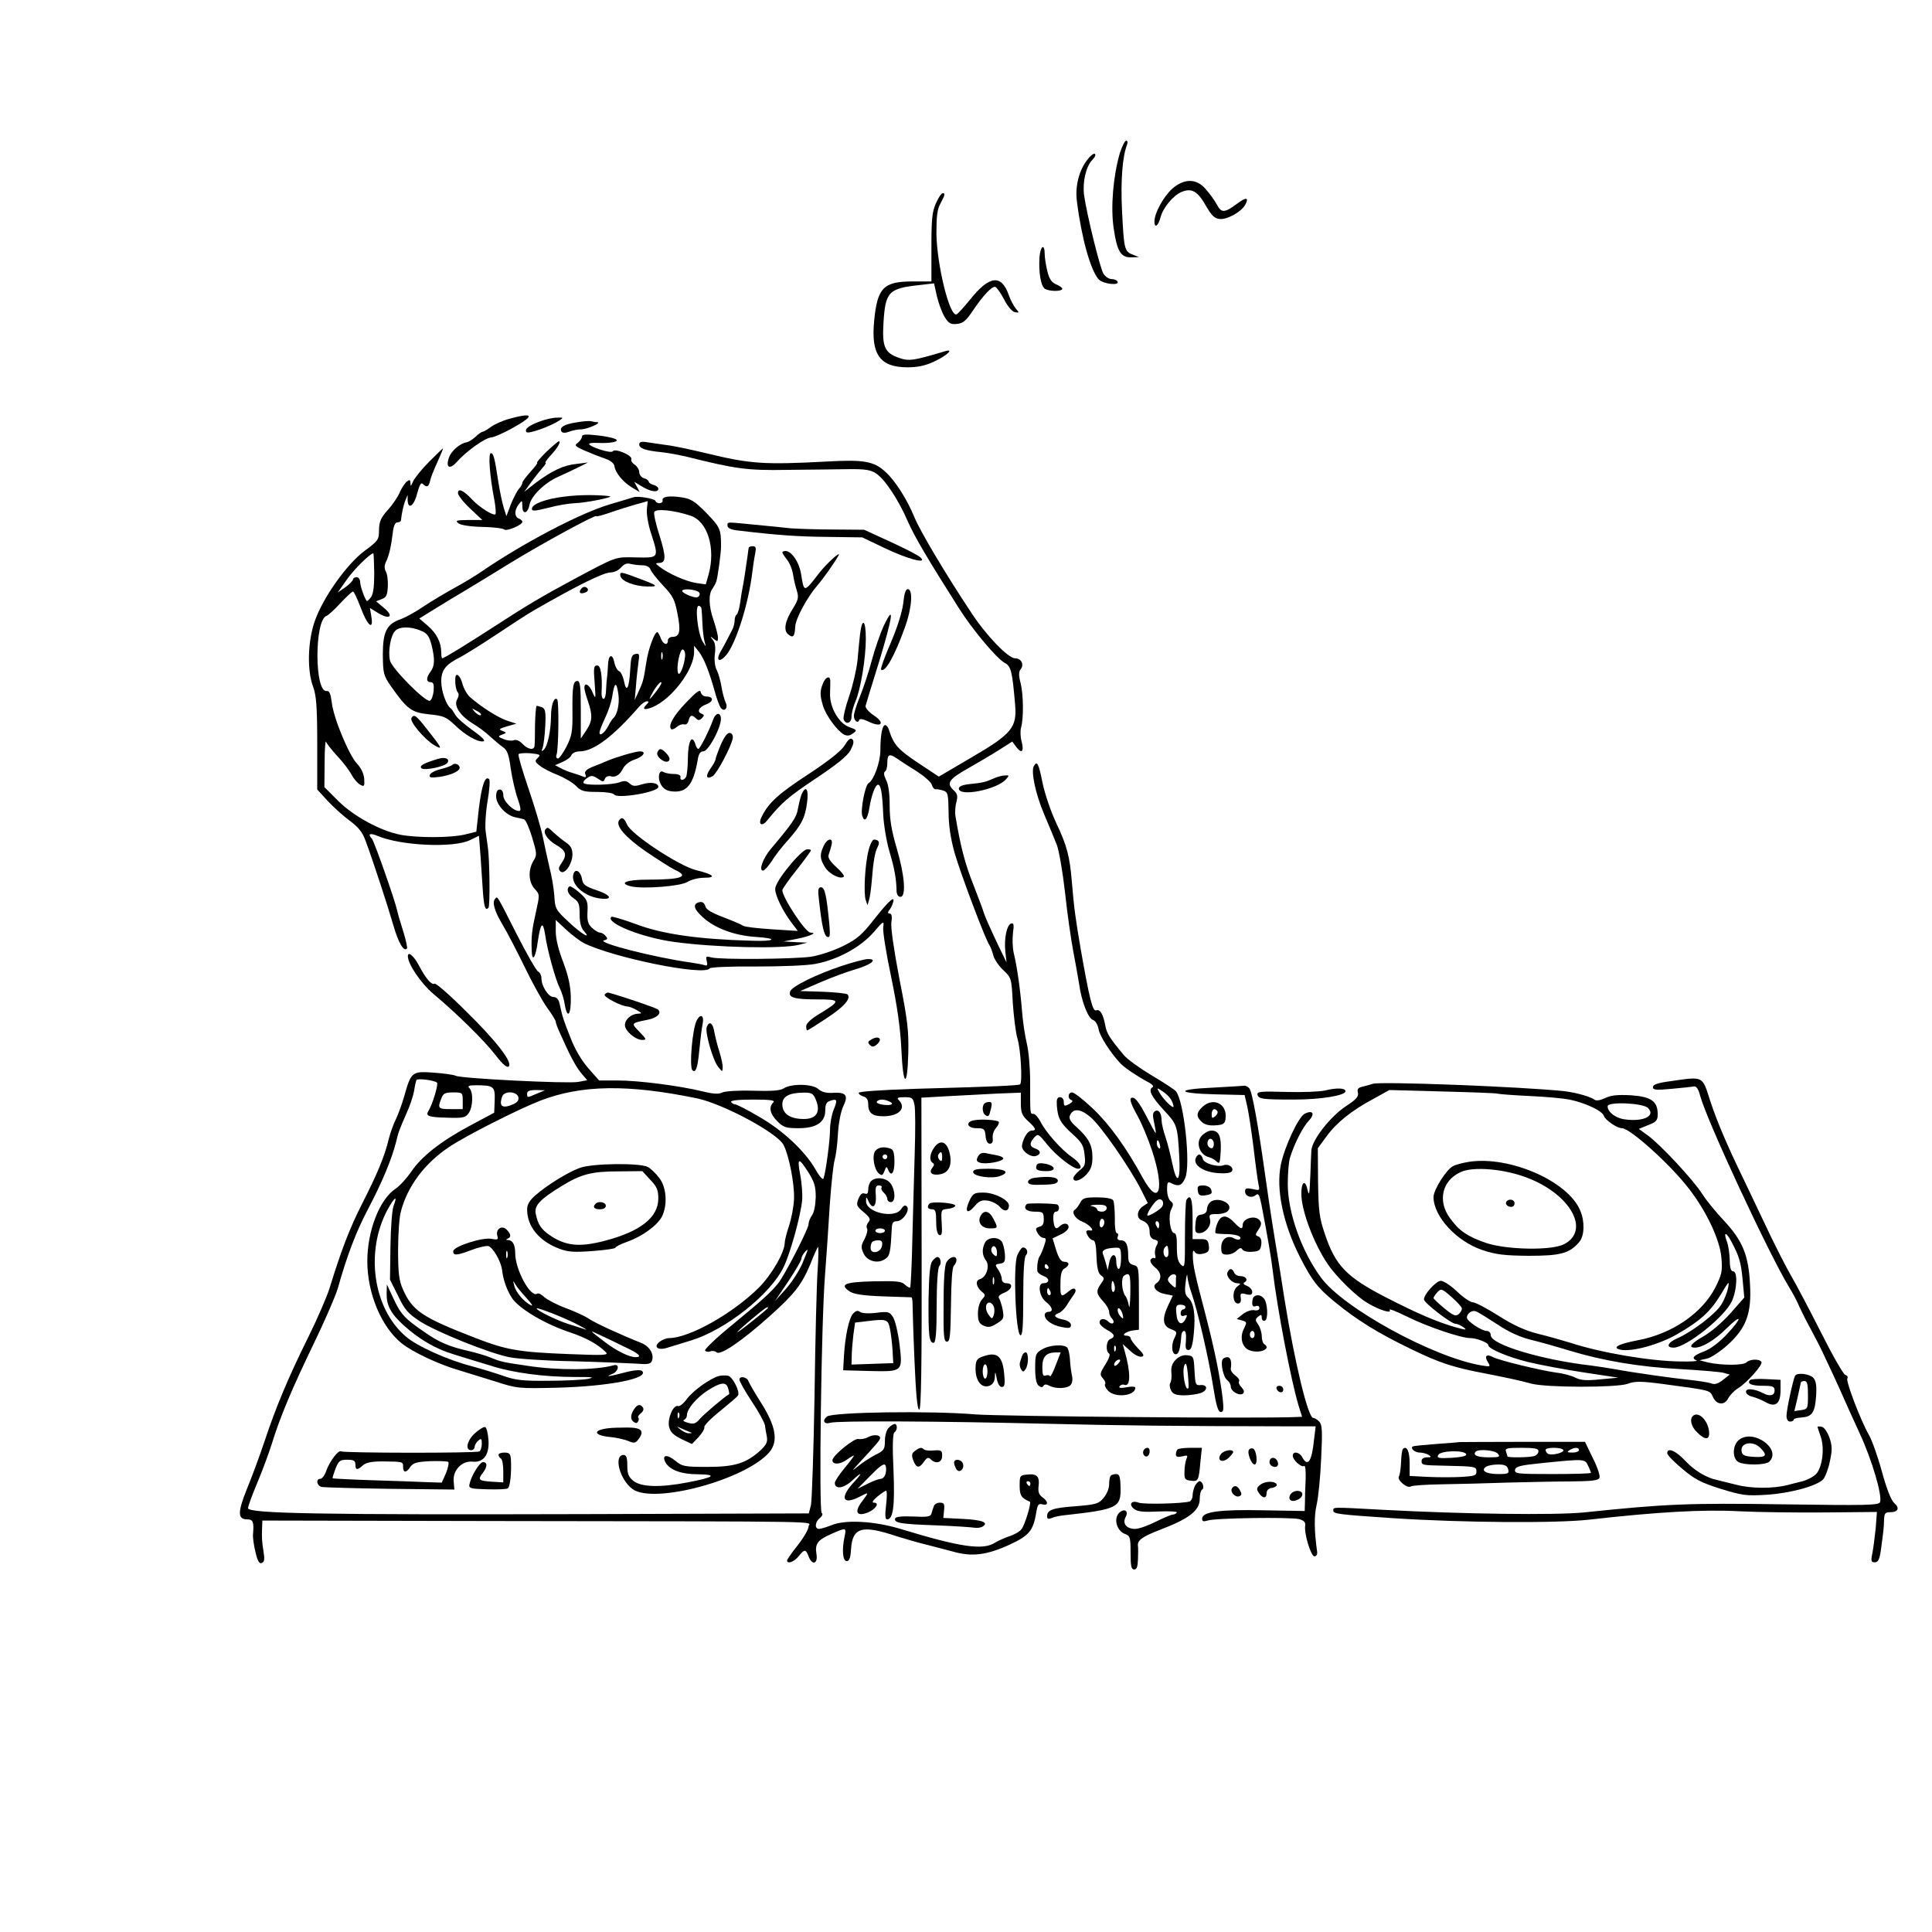 <?xml version="1.0" standalone="no"?>
<!DOCTYPE svg PUBLIC "-//W3C//DTD SVG 20010904//EN"
 "http://www.w3.org/TR/2001/REC-SVG-20010904/DTD/svg10.dtd">
<svg version="1.0" xmlns="http://www.w3.org/2000/svg"
 width="810pt" height="810pt" viewBox="0 0 810 810"
 preserveAspectRatio="xMidYMid meet">

<g transform="translate(0,810) scale(0.1,-0.1)"
fill="#000000" stroke="none">
<path d="M4695 7458 c-28 -96 -39 -227 -26 -314 14 -98 30 -124 74 -123 l32 1
-27 11 c-34 13 -36 24 -44 187 -6 123 2 224 21 273 4 10 3 17 -4 17 -5 0 -17
-24 -26 -52z"/>
<path d="M4557 7428 c-34 -45 -50 -110 -42 -172 19 -152 57 -289 91 -327 18
-20 91 -28 79 -9 -3 6 -15 10 -25 10 -11 0 -26 10 -34 23 -14 23 -69 245 -81
329 -7 55 8 121 35 148 11 11 15 22 10 25 -5 3 -20 -9 -33 -27z"/>
<path d="M4916 7310 c-38 -34 -76 -103 -76 -139 0 -29 16 -19 25 16 10 41 53
93 88 108 43 18 68 4 103 -58 23 -40 36 -53 57 -55 31 -4 92 30 108 60 16 30
4 33 -33 5 -54 -40 -67 -41 -86 -5 -9 17 -30 46 -46 64 -38 46 -90 47 -140 4z"/>
<path d="M3924 7248 c-16 -36 -19 -67 -19 -185 l0 -143 -80 0 c-121 0 -147
-27 -160 -165 -14 -141 24 -195 140 -195 42 0 75 7 111 24 52 24 86 55 48 44
-137 -41 -153 -43 -196 -28 -59 21 -70 46 -64 146 8 131 21 145 152 159 l60 7
12 -54 c7 -29 21 -68 32 -86 17 -28 26 -33 52 -30 25 2 38 13 65 53 45 67 83
107 96 102 6 -2 23 -26 37 -53 15 -29 33 -50 45 -53 19 -3 19 -2 4 15 -9 11
-23 37 -30 58 -31 87 -81 81 -161 -19 -27 -33 -53 -62 -58 -63 -29 -10 -82
207 -84 338 0 73 3 102 17 127 19 36 21 43 9 43 -5 0 -18 -19 -28 -42z"/>
<path d="M4358 7021 c-4 -64 6 -121 23 -132 17 -10 63 -12 72 -2 4 4 -6 12
-21 19 -23 9 -32 22 -41 57 -6 25 -11 57 -11 71 0 47 -18 36 -22 -13z"/>
<path d="M2135 6344 c-27 -7 -62 -23 -77 -34 -15 -11 -30 -20 -34 -20 -4 0
-18 -9 -30 -21 -12 -11 -28 -21 -36 -23 -29 -4 -66 -36 -76 -65 -14 -41 3 -51
32 -19 39 45 119 102 145 104 26 2 145 66 156 84 8 13 -18 11 -80 -6z"/>
<path d="M2266 6334 c-48 -17 -70 -34 -58 -46 8 -8 99 24 137 49 18 12 18 13
-10 12 -17 0 -48 -7 -69 -15z"/>
<path d="M2416 6329 c-52 -8 -72 -21 -62 -38 5 -7 15 -7 32 -1 14 6 37 10 52
10 26 1 89 29 65 30 -6 0 -17 2 -25 4 -7 2 -35 0 -62 -5z"/>
<path d="M2440 6270 c0 -7 -8 -19 -17 -26 -16 -11 -13 -15 28 -33 25 -11 63
-26 84 -33 24 -8 39 -20 41 -32 4 -29 37 -68 74 -90 l32 -19 -11 21 -12 22 33
-20 c36 -22 68 -26 68 -9 0 6 -9 13 -20 16 -11 3 -20 9 -20 13 0 5 -9 12 -20
15 -11 3 -20 15 -20 26 0 10 -9 24 -19 31 -10 6 -17 17 -14 23 5 16 -69 47
-78 33 -7 -11 -99 19 -99 31 0 4 17 5 38 4 20 -1 48 0 62 3 37 8 8 20 -67 29
-47 5 -63 4 -63 -5z"/>
<path d="M2290 6205 c-25 -25 -42 -45 -38 -45 4 0 -9 -17 -27 -37 -19 -21 -35
-42 -35 -47 0 -5 -6 -17 -14 -25 -8 -9 -23 -38 -34 -65 l-19 -50 -11 35 c-6
19 -16 66 -22 104 -16 106 -21 125 -32 125 -12 0 -5 -95 14 -193 6 -32 8 -60
5 -63 -8 -8 -67 29 -97 61 -36 39 -60 50 -60 28 0 -9 23 -39 51 -65 l51 -48
-58 0 c-51 -1 -57 -2 -42 -14 11 -8 50 -14 100 -15 46 -1 87 -6 92 -11 9 -9
76 19 76 32 0 5 -7 11 -15 14 -19 8 -19 35 0 60 14 18 14 18 15 -9 0 -36 23
-31 30 7 7 37 65 93 120 117 25 11 63 29 85 40 l40 20 -48 -6 c-54 -5 -104
-29 -172 -80 l-47 -37 28 39 c15 21 37 48 48 61 11 12 17 22 13 22 -3 0 5 12
19 28 30 31 48 62 37 62 -4 -1 -28 -21 -53 -45z"/>
<path d="M2680 6237 c0 -17 25 -26 95 -33 28 -3 75 -12 105 -19 204 -51 252
-58 420 -55 91 1 206 2 255 3 72 1 96 -3 118 -18 37 -24 95 -112 134 -203 29
-65 82 -155 212 -360 57 -91 160 -213 193 -231 27 -14 32 -35 44 -176 8 -95
-14 -122 -182 -220 l-138 -81 -89 59 c-84 56 -101 76 -121 140 -3 9 -10 17
-15 17 -12 0 -20 -41 -20 -108 -1 -49 -27 -122 -50 -136 -14 -9 -34 -112 -26
-136 9 -30 22 -16 30 33 8 52 25 97 36 97 12 0 18 -33 22 -125 2 -44 14 -114
26 -155 21 -70 29 -114 30 -167 1 -14 7 -23 16 -23 25 0 18 90 -15 202 -22 75
-30 121 -30 180 0 51 -5 89 -15 108 -9 18 -11 31 -5 35 6 3 10 19 10 34 0 38
8 43 39 22 14 -10 52 -35 85 -55 32 -21 61 -46 63 -57 3 -11 10 -19 17 -18 6
1 20 -2 32 -6 18 -6 20 -15 21 -88 0 -56 8 -110 25 -172 26 -90 131 -368 147
-389 4 -6 11 -24 15 -40 4 -17 23 -45 42 -63 34 -32 35 -34 40 -135 4 -57 12
-126 20 -153 14 -48 21 -181 11 -191 -5 -5 -112 -10 -444 -19 -142 -5 -233
-11 -233 -17 0 -5 9 -12 20 -15 14 -4 20 -14 20 -32 0 -37 17 -51 63 -51 66 0
99 34 65 68 -9 9 -4 12 24 12 32 0 36 -3 42 -32 4 -18 4 -109 1 -203 -3 -93
-7 -257 -10 -364 -2 -106 -7 -196 -9 -199 -3 -2 -12 3 -22 12 -13 14 -35 16
-132 14 -122 -3 -144 -13 -99 -43 18 -11 56 -17 138 -20 63 -2 116 -4 120 -4
3 -1 5 -13 5 -28 0 -16 3 -121 8 -236 6 -142 12 -207 20 -207 8 0 11 175 10
654 l-1 654 106 6 c58 3 152 8 209 11 l102 4 0 -45 c0 -38 5 -51 30 -74 34
-31 37 -40 15 -40 -15 0 -34 -28 -40 -61 -5 -23 37 -54 60 -45 21 8 19 23 -5
31 -24 8 -25 22 -4 46 16 17 18 16 55 -30 36 -45 107 -101 129 -101 22 0 8 26
-26 49 -45 31 -111 106 -132 149 -9 17 -22 32 -29 32 -15 0 -14 -2 -14 135 0
55 -6 127 -14 160 -8 33 -17 94 -20 135 -7 88 -21 189 -35 245 -5 22 -6 60 -3
84 5 34 3 43 -8 39 -18 -6 -30 -63 -24 -118 l5 -45 -34 70 c-38 80 -58 126
-62 140 -1 6 -20 56 -42 113 -36 90 -54 159 -76 289 -3 17 -1 45 4 61 6 25 4
34 -11 48 -33 30 -22 47 62 94 44 25 103 60 131 78 l52 33 17 -23 c23 -30 33
-19 22 24 -5 18 -6 44 -2 58 11 39 10 137 -2 186 -9 33 -8 48 0 58 16 19 3 46
-23 46 -29 0 -120 94 -183 190 -109 164 -216 344 -240 403 -29 71 -79 151
-120 188 -48 45 -90 53 -247 44 -264 -14 -321 -10 -506 35 -63 15 -137 31
-165 34 -27 4 -65 9 -82 12 -24 4 -33 1 -33 -9z m1044 -2753 c28 -11 17 -20
-19 -16 -19 2 -32 8 -29 13 6 10 26 12 48 3z"/>
<path d="M1798 6163 c-32 -32 -61 -69 -67 -83 -8 -19 -10 -21 -10 -6 -1 16 -3
16 -17 6 -8 -8 -21 -28 -29 -46 -7 -17 -29 -50 -49 -72 -29 -32 -36 -48 -37
-83 0 -42 -3 -46 -61 -89 -75 -56 -175 -197 -209 -296 -29 -85 -32 -205 -6
-274 13 -36 17 -82 17 -238 l0 -192 43 -47 c23 -25 65 -63 92 -83 38 -28 55
-49 68 -86 30 -80 93 -273 117 -356 21 -72 43 -109 56 -95 3 3 -4 36 -16 74
-12 37 -23 76 -25 86 -8 39 -97 293 -106 301 -19 20 -8 25 25 11 98 -41 319
-51 387 -17 l37 18 7 -90 c3 -50 8 -118 10 -150 5 -61 10 -75 23 -62 7 8 5
206 -3 256 -2 14 -6 43 -9 65 -3 22 0 78 8 125 8 47 11 89 7 93 -17 17 -31
-24 -43 -120 l-11 -100 -49 -12 c-61 -14 -198 -14 -268 -1 -84 16 -198 78
-262 142 l-58 58 1 102 c0 57 3 96 6 88 3 -8 25 -36 48 -61 24 -25 50 -60 59
-77 9 -17 25 -36 36 -42 17 -9 19 -7 17 25 -2 22 -13 45 -30 63 -34 36 -99
192 -106 257 -5 38 -10 49 -21 48 -52 -9 -52 298 -1 315 7 2 33 26 58 53 25
27 49 49 53 49 4 0 18 -30 32 -67 28 -76 55 -99 45 -39 l-6 37 34 -21 c49 -30
68 -14 25 21 l-33 28 23 9 c20 7 24 17 26 53 1 24 -2 52 -8 62 -7 13 -7 26 0
41 13 25 22 66 29 124 3 27 10 42 19 42 8 0 14 3 15 8 3 30 11 66 19 85 l9 22
0 -22 c2 -42 27 -24 40 28 10 36 16 48 24 40 16 -16 24 -13 30 12 2 12 16 48
31 80 14 31 25 57 23 57 -1 0 -28 -26 -59 -57z m-229 -465 c0 -59 -4 -89 -14
-102 -8 -11 -16 -18 -18 -15 -10 14 -27 63 -27 79 0 11 -7 20 -15 20 -8 0 -15
-4 -15 -9 0 -5 -14 -20 -32 -33 l-32 -22 38 54 c30 43 98 110 111 110 2 0 3
-37 4 -82z"/>
<path d="M2367 6018 c-78 -9 -137 -31 -137 -51 0 -11 12 -10 68 4 37 10 85 18
107 19 50 1 177 27 150 30 -54 6 -127 6 -188 -2z"/>
<path d="M2655 6015 c-5 -2 -50 -15 -100 -30 -126 -38 -364 -163 -540 -284
-22 -15 -71 -45 -110 -66 -38 -21 -97 -56 -130 -78 -33 -23 -76 -46 -95 -53
-59 -20 -75 -53 -75 -149 1 -79 3 -87 34 -132 69 -98 86 -110 161 -118 60 -6
71 -11 106 -44 44 -43 98 -74 121 -69 10 2 -7 19 -45 46 -34 24 -67 53 -73 65
-7 12 -15 24 -19 27 -19 13 -40 73 -40 113 0 48 18 71 80 102 19 10 87 52 150
94 63 42 135 89 160 103 179 103 290 158 320 158 14 0 34 9 44 21 12 14 24 19
39 15 12 -3 35 -6 50 -6 17 0 30 -7 34 -17 3 -10 27 -40 53 -68 41 -43 49 -59
60 -116 15 -75 10 -99 -20 -99 -11 0 -20 -7 -20 -15 0 -24 -20 -17 -30 10 -5
14 -12 25 -14 25 -12 0 -38 -71 -46 -125 -12 -78 -14 -84 -33 -125 l-16 -35 5
55 c2 30 7 75 10 98 6 39 5 44 -12 40 -16 -3 -19 -14 -22 -68 -4 -75 -16 -98
-26 -45 -4 20 -13 38 -20 41 -8 3 -16 18 -20 35 -8 42 -26 36 -27 -11 -1 -22
-3 -44 -4 -50 -1 -5 -3 -28 -4 -50 0 -22 -5 -40 -10 -40 -6 0 -9 10 -9 23 4
74 -3 117 -18 117 -15 0 -16 -10 -11 -72 5 -70 5 -72 -9 -40 -14 33 -34 43
-34 18 0 -7 7 -33 15 -56 20 -58 19 -83 -7 -122 l-23 -34 0 121 c0 96 -3 120
-14 120 -18 0 -22 -21 -21 -132 1 -80 -3 -99 -25 -143 -14 -27 -30 -50 -36
-50 -6 0 -9 7 -6 15 9 21 11 225 3 233 -13 12 -26 -23 -26 -73 -1 -61 -14
-124 -31 -139 -9 -8 -10 -6 -4 9 4 11 9 52 11 92 3 60 0 72 -14 78 -9 3 -19 6
-22 6 -3 -1 -6 -36 -7 -79 0 -42 -1 -83 -2 -89 -2 -20 -28 -15 -50 8 -12 13
-26 19 -36 16 -8 -4 -28 -2 -43 4 -25 10 -26 12 -7 19 20 8 20 8 1 16 -17 6
-13 9 20 19 l39 11 -40 13 c-37 13 -105 55 -154 98 -12 10 -26 35 -32 55 -9
36 -28 52 -30 26 -2 -25 3 -53 11 -62 5 -5 3 -17 -3 -27 -16 -26 9 -67 63
-101 25 -15 59 -40 75 -56 17 -15 40 -35 53 -44 19 -13 25 -30 33 -89 6 -41
19 -98 29 -126 14 -41 15 -53 6 -53 -25 0 -66 41 -66 66 0 15 -6 24 -15 24
-10 0 -15 -10 -15 -29 0 -34 41 -79 79 -87 14 -3 31 -7 38 -9 7 -2 22 -36 34
-76 20 -67 21 -73 5 -99 -23 -39 -20 -89 6 -117 21 -23 21 -24 5 -96 -17 -77
-20 -100 -18 -162 2 -53 17 -29 26 40 11 75 21 86 30 29 9 -66 44 -192 62
-227 8 -16 18 -47 21 -70 11 -63 27 -41 25 35 -1 46 -11 89 -32 145 -19 49
-31 96 -31 127 l0 49 44 -41 c24 -22 57 -47 72 -55 123 -62 508 -140 529 -107
3 5 83 9 193 8 110 0 214 4 251 11 94 18 189 70 243 132 42 49 45 50 41 23 -3
-16 12 -110 33 -209 26 -125 39 -218 43 -305 7 -157 25 -166 29 -15 2 95 -3
138 -37 310 -23 120 -37 215 -34 238 4 25 1 37 -7 37 -8 0 -9 4 -3 13 6 6 13
20 16 30 13 37 -14 14 -75 -63 -54 -69 -73 -86 -133 -116 -41 -20 -98 -39
-135 -45 -73 -10 -377 -13 -417 -3 -23 6 -25 5 -20 -15 4 -16 2 -21 -7 -18 -8
3 -35 8 -62 12 -150 21 -398 84 -361 93 14 3 16 7 6 18 -6 8 -17 14 -23 14 -7
0 -22 9 -34 20 -17 16 -21 30 -19 68 2 43 -1 51 -33 79 -19 17 -38 29 -42 27
-16 -10 -7 -34 17 -50 21 -14 25 -24 25 -67 0 -33 6 -57 17 -69 36 -40 -8 -15
-62 36 -55 51 -58 56 -61 110 -2 30 -11 84 -20 118 -8 35 -21 92 -28 128 -7
36 -34 127 -60 203 -26 76 -45 141 -42 145 2 4 25 6 50 4 40 -4 44 -6 31 -19
-14 -13 -13 -17 8 -33 13 -11 47 -28 75 -39 27 -11 62 -31 76 -45 22 -23 34
-26 90 -26 36 0 68 -5 71 -11 13 -19 185 10 185 32 0 17 -31 22 -68 11 -29 -9
-39 -9 -53 4 -12 11 -22 12 -43 4 -30 -11 -139 -14 -149 -3 -4 3 2 13 13 20
18 13 24 13 46 -1 22 -15 25 -15 30 -1 4 9 13 13 23 11 21 -7 40 5 54 34 7 13
27 29 46 35 39 13 53 35 24 35 -19 0 -100 -24 -138 -40 -11 -5 -37 -16 -59
-24 -28 -12 -37 -20 -32 -32 5 -12 2 -15 -11 -9 -10 4 -30 11 -44 15 -14 4
-37 13 -49 20 l-23 12 32 14 c17 7 34 20 37 29 4 8 18 15 34 15 58 0 140 61
250 188 11 12 25 22 32 22 9 0 9 -3 0 -12 -22 -22 -12 -27 25 -12 80 34 173
157 173 231 l0 26 20 -25 c21 -27 43 -82 67 -168 8 -30 20 -61 25 -68 16 -19
32 1 20 24 -5 11 -13 39 -17 64 -4 25 -13 57 -20 71 -8 15 -11 42 -8 67 4 28
1 48 -8 59 -13 16 -12 17 4 4 15 -12 17 -11 17 6 0 11 -9 45 -19 75 -20 57
-21 108 -4 130 5 7 13 21 16 30 6 17 20 120 20 148 0 72 -4 80 -61 139 -49 50
-65 60 -104 66 -54 8 -84 3 -80 -13 2 -14 -25 -16 -30 -2 -3 10 -76 22 -93 15z
m57 -49 c-2 -19 5 -64 17 -100 34 -106 35 -105 -61 -103 -91 2 -79 6 -263 -92
-132 -71 -198 -110 -330 -196 -116 -75 -213 -135 -221 -135 -2 0 -4 11 -4 24
0 42 -19 80 -56 112 l-36 31 68 42 c38 24 94 57 124 75 30 18 116 70 190 116
132 81 360 205 360 196 0 -3 26 4 58 15 31 11 80 26 107 34 28 7 50 14 50 14
1 1 -1 -15 -3 -33z m183 -28 c72 -24 106 -136 76 -246 l-12 -42 -42 6 c-42 7
-115 39 -152 68 -18 14 -18 15 -2 16 30 0 30 26 2 115 -15 46 -25 91 -22 98 6
16 83 8 152 -15z m27 -316 c11 -4 14 -12 10 -19 -6 -10 -15 -10 -40 -1 -18 7
-32 16 -32 20 0 10 38 9 62 0z m19 -74 c1 -7 3 -35 4 -63 1 -27 5 -61 9 -75 7
-24 6 -24 -9 2 -20 35 -32 148 -16 148 6 0 12 -6 12 -12z m-1177 -92 c27 -11
35 -22 45 -59 15 -61 14 -89 -4 -113 -19 -25 -19 -44 1 -44 11 0 14 -9 12 -37
-2 -20 -9 -38 -16 -41 -19 -6 -160 136 -167 169 -9 39 3 106 22 124 18 19 64
19 107 1z m1108 -110 c-4 -39 -23 -84 -29 -68 -9 24 8 103 20 99 7 -2 11 -16
9 -31z m-95 -8 c-3 -7 -5 -2 -5 12 0 14 2 19 5 13 2 -7 2 -19 0 -25z m-23
-133 c-14 -19 -28 -35 -30 -35 -2 0 6 16 17 35 12 19 25 35 30 35 6 0 -2 -16
-17 -35z m-161 -19 c5 -37 -6 -84 -21 -96 -4 -3 -14 -18 -22 -34 -16 -31 -40
-47 -36 -24 1 7 11 33 23 58 12 25 25 63 29 85 10 68 19 71 27 11z m-577 -84
c-4 -3 -14 2 -24 12 -16 18 -16 18 6 6 13 -6 21 -14 18 -18z"/>
<path d="M3050 5896 c0 -10 15 -17 43 -20 158 -19 250 -26 377 -27 l145 -2 92
-44 c98 -47 182 -69 153 -41 -8 9 -65 38 -126 66 l-111 51 -129 1 c-71 0 -151
3 -179 5 -27 3 -94 10 -149 15 -123 12 -116 13 -116 -4z"/>
<path d="M3139 5803 c-1 -5 -3 -17 -4 -28 -9 -64 -18 -123 -22 -140 -2 -11 -7
-39 -10 -63 -3 -23 -10 -45 -14 -48 -5 -3 -9 -14 -9 -25 0 -10 -4 -28 -10 -39
-19 -37 -33 -65 -49 -92 -22 -39 -4 -48 25 -13 41 52 92 213 108 345 3 25 8
60 12 78 5 26 3 32 -10 32 -9 0 -17 -3 -17 -7z"/>
<path d="M3280 5784 c0 -3 9 -17 20 -31 11 -14 22 -41 25 -62 3 -20 10 -50 16
-68 8 -27 6 -38 -16 -73 -34 -54 -41 -92 -21 -109 21 -18 28 -10 30 31 1 34
50 124 94 175 23 26 68 90 87 123 15 26 -50 -33 -81 -73 -63 -82 -63 -82 -75
-6 -8 52 -40 99 -66 99 -7 0 -13 -3 -13 -6z"/>
<path d="M2601 5685 c5 -22 59 -43 113 -44 48 -1 44 4 -25 30 -88 33 -91 34
-88 14z"/>
<path d="M2435 5629 c-10 -14 -1 -21 19 -13 9 3 13 10 10 15 -7 12 -21 11 -29
-2z"/>
<path d="M3787 5572 c-4 -36 -24 -100 -52 -166 -26 -59 -44 -110 -41 -113 16
-16 57 57 100 177 29 79 35 160 12 160 -9 0 -15 -19 -19 -58z"/>
<path d="M3706 5478 c-15 -32 -38 -98 -51 -147 -13 -49 -36 -118 -50 -152 -14
-34 -25 -70 -25 -80 0 -21 17 -34 22 -18 2 7 16 5 41 -7 54 -26 69 -5 20 27
-22 15 -36 32 -34 40 2 8 28 93 58 189 56 186 64 242 19 148z"/>
<path d="M3606 5443 c-3 -27 -8 -77 -11 -113 -4 -36 -19 -103 -35 -149 -16
-46 -26 -90 -23 -97 9 -24 33 -16 33 11 0 14 7 42 16 63 22 50 44 181 44 265
0 77 -15 90 -24 20z"/>
<path d="M3450 5234 c-13 -33 -13 -48 1 -95 13 -40 59 -103 88 -119 13 -6 24
-5 37 5 18 13 17 15 -14 26 -45 15 -84 84 -82 141 1 24 1 49 1 56 -2 21 -21
13 -31 -14z"/>
<path d="M2877 5155 c-54 -56 -77 -98 -63 -112 3 -3 14 1 23 9 10 9 24 13 31
11 8 -3 16 4 19 16 6 24 14 26 31 9 9 -9 15 -9 25 1 10 11 10 14 0 18 -23 8
-14 28 18 40 32 12 32 33 -1 33 -10 0 -20 8 -22 18 -3 13 -17 3 -61 -43z"/>
<path d="M2990 5083 c-18 -49 -55 -122 -62 -123 -4 0 -10 9 -13 21 -14 42 -30
12 -31 -57 0 -39 -4 -76 -8 -82 -10 -16 -27 -15 -23 1 1 7 -9 12 -28 12 -16 0
-36 4 -43 8 -19 13 -27 -23 -11 -52 10 -18 24 -27 48 -29 60 -6 88 28 106 131
4 27 11 37 24 37 19 0 67 85 73 129 4 35 -20 38 -32 4z"/>
<path d="M1725 5090 c-9 -15 55 -90 95 -114 38 -22 35 -15 -30 67 -46 59 -54
64 -65 47z"/>
<path d="M3022 4978 c-12 -29 -22 -57 -22 -61 0 -5 -9 -22 -21 -39 -23 -32
-18 -48 9 -32 18 11 79 126 84 159 2 11 -3 21 -12 22 -10 2 -23 -15 -38 -49z"/>
<path d="M3542 4976 c-14 -23 -62 -62 -150 -120 -127 -83 -168 -120 -197 -177
-19 -35 -2 -48 22 -18 61 75 89 99 203 175 90 60 132 94 146 119 13 25 15 38
8 45 -8 8 -17 1 -32 -24z"/>
<path d="M2756 4945 c-7 -18 34 -49 48 -35 6 6 3 17 -9 30 -22 24 -31 25 -39
5z"/>
<path d="M1835 4918 c-62 -19 -78 -29 -68 -39 11 -11 99 7 109 23 11 17 -10
26 -41 16z"/>
<path d="M1896 4893 c-4 -4 -26 -12 -49 -18 -22 -5 -43 -16 -45 -24 -4 -11 4
-13 41 -8 50 7 89 26 84 41 -4 13 -22 18 -31 9z"/>
<path d="M4335 4889 c-14 -21 6 -115 41 -199 20 -47 44 -105 54 -130 10 -25
25 -114 35 -200 9 -85 25 -198 35 -250 10 -52 21 -115 25 -140 10 -70 37 -139
57 -146 10 -3 20 -19 24 -39 5 -30 50 -99 92 -144 17 -18 74 -56 114 -77 20
-10 27 -19 19 -23 -18 -11 -3 -40 50 -97 54 -58 56 -63 63 -192 6 -109 -10
-123 -30 -26 -7 33 -19 82 -28 108 -9 26 -16 57 -16 69 0 30 -13 48 -28 38
-10 -6 -10 -18 -3 -49 5 -23 8 -42 6 -42 -2 0 -17 28 -35 63 -37 71 -54 92
-68 83 -7 -4 2 -29 22 -65 19 -32 48 -101 65 -152 56 -168 31 -243 -38 -117
-70 128 -140 225 -210 291 -39 37 -78 67 -86 67 -18 0 -20 -27 -3 -32 8 -3 4
-9 -10 -17 -19 -10 -22 -9 -22 9 0 12 -7 20 -16 20 -12 0 -15 -9 -13 -37 4
-52 15 -72 66 -118 38 -34 46 -47 50 -86 5 -41 2 -48 -21 -66 -14 -12 -26 -26
-26 -32 0 -20 31 -11 55 15 19 21 25 38 25 73 0 51 -17 81 -68 127 -23 20 -31
34 -27 46 13 32 43 31 85 -4 43 -34 167 -213 215 -308 l27 -54 -21 -14 c-25
-17 -28 -50 -3 -59 23 -9 32 -23 32 -51 0 -15 7 -26 20 -29 16 -4 18 -9 9 -25
-6 -11 -9 -29 -6 -39 3 -10 1 -17 -3 -14 -5 3 -12 0 -16 -6 -4 -7 4 -21 20
-34 26 -21 28 -50 3 -66 -19 -13 2 -38 36 -44 l34 -7 -18 -38 c-28 -58 -25
-89 9 -102 28 -11 28 -12 15 -40 -15 -30 -9 -72 10 -65 10 3 16 26 20 80 1 9
6 17 12 17 6 0 9 -16 7 -40 -3 -31 -1 -40 11 -40 11 0 17 17 22 69 8 80 0 130
-24 151 -13 12 -15 26 -10 65 3 28 7 38 7 24 1 -15 9 -46 17 -69 25 -70 73
-277 91 -392 13 -81 21 -108 32 -108 12 0 13 11 8 58 -12 96 -33 200 -71 347
-45 171 -54 211 -54 250 -1 21 2 26 8 16 6 -9 18 -11 36 -7 21 5 26 12 23 34
-3 23 -8 27 -35 27 l-33 0 0 87 c0 81 -8 105 -26 77 -3 -6 -6 -73 -6 -149 0
-132 0 -138 -17 -122 -13 13 -17 32 -17 75 1 37 -3 57 -11 57 -17 0 -27 75
-12 101 9 18 9 24 -3 33 -8 6 -15 27 -15 48 0 32 3 36 18 27 30 -15 44 -10 58
22 24 54 -5 323 -39 364 -6 7 -52 37 -101 66 -50 30 -103 68 -117 85 -60 72
-72 91 -78 124 -9 49 -22 70 -38 64 -15 -6 -28 46 -65 256 -22 129 -28 172
-37 280 -9 111 -21 155 -66 250 -23 49 -47 120 -57 167 -16 81 -23 95 -36 72z
m575 -1400 c6 -10 10 -22 10 -28 0 -13 -46 33 -60 60 -11 20 -11 20 15 3 14
-9 30 -25 35 -35z m-47 -189 c3 -11 1 -18 -4 -14 -5 3 -9 12 -9 20 0 20 7 17
13 -6z m5 -264 c-17 -16 -58 -39 -58 -31 0 11 25 50 40 62 21 16 37 -12 18
-31z m-8 -71 c0 -8 -2 -15 -4 -15 -2 0 -6 7 -10 15 -3 8 -1 15 4 15 6 0 10 -7
10 -15z m35 -133 c-12 -13 -24 22 -12 37 10 12 13 11 15 -8 2 -13 1 -26 -3
-29z m36 -85 c-1 -4 -1 -17 -1 -29 0 -20 -1 -21 -20 -3 -15 14 -17 21 -8 32
11 14 30 14 29 0z m39 -127 c0 -5 -4 -10 -10 -10 -5 0 -10 -7 -10 -16 0 -10 5
-14 15 -10 13 5 14 2 5 -15 -16 -30 -35 -18 -38 24 -3 32 0 37 17 37 12 0 21
-4 21 -10z"/>
<path d="M4170 4838 c-38 -17 -51 -20 -102 -25 -32 -3 -48 -10 -48 -19 0 -36
158 -5 197 38 15 17 15 18 -3 17 -10 0 -30 -5 -44 -11z"/>
<path d="M3360 4768 c-5 -13 -11 -40 -15 -60 -5 -34 -22 -59 -114 -168 -32
-38 -51 -90 -32 -90 6 0 22 18 36 39 13 22 45 63 70 90 56 64 71 93 79 159 7
55 -6 72 -24 30z"/>
<path d="M2595 4660 c-14 -23 26 -69 110 -128 50 -34 105 -69 123 -78 65 -29
31 -42 -113 -42 -88 0 -124 -14 -70 -28 49 -12 210 0 238 19 15 9 45 17 69 17
54 0 40 14 -34 32 -72 18 -272 150 -289 191 -12 28 -23 34 -34 17z"/>
<path d="M2288 4624 c-14 -13 8 -46 43 -66 42 -24 48 -41 23 -77 -12 -17 -14
-25 -5 -34 17 -17 50 29 51 70 0 24 -7 37 -26 50 -15 10 -37 28 -51 41 -26 24
-27 25 -35 16z"/>
<path d="M3453 4553 c-17 -37 -16 -53 6 -89 18 -29 66 -53 79 -39 3 3 -11 21
-32 40 -26 23 -36 40 -32 51 3 9 9 27 12 40 9 34 -17 31 -33 -3z"/>
<path d="M3641 4533 c-15 -60 -21 -182 -11 -208 l7 -20 6 20 c4 11 9 48 12 82
6 80 13 121 25 143 10 19 4 30 -16 30 -6 0 -17 -21 -23 -47z"/>
<path d="M3308 4468 c-35 -42 -58 -80 -58 -95 0 -28 32 -93 69 -142 l26 -34
-110 7 c-60 4 -114 10 -120 15 -5 4 -42 20 -81 35 -51 19 -74 33 -77 47 -4 13
-12 19 -23 17 -31 -6 -27 -28 12 -63 51 -47 133 -77 221 -83 99 -6 84 -20 -17
-16 -224 6 -376 28 -488 71 -52 19 -96 32 -99 29 -26 -25 129 -87 263 -105
176 -24 454 -30 524 -12 l35 9 -50 2 -50 3 57 11 c55 11 87 26 56 26 -21 0
-118 147 -118 178 0 5 27 44 60 85 33 42 60 79 60 82 0 3 -8 5 -17 4 -10 0
-44 -32 -75 -71z"/>
<path d="M2405 4438 c-16 -42 40 -96 111 -105 55 -7 47 14 -13 34 -50 17 -59
24 -63 48 -5 31 -27 45 -35 23z"/>
<path d="M3434 4323 c12 -108 21 -146 35 -151 11 -4 12 7 8 54 -12 123 -19
154 -35 154 -12 0 -14 -10 -8 -57z"/>
<path d="M2077 4333 c-15 -14 -5 -51 29 -108 20 -33 62 -114 94 -180 32 -66
74 -142 94 -170 20 -27 36 -54 36 -58 0 -5 6 -23 14 -40 46 -104 68 -145 91
-174 l27 -32 -38 -7 c-43 -8 -492 14 -514 26 -8 4 -50 10 -93 13 -90 6 -93 4
-122 -98 -9 -33 -25 -75 -34 -95 -10 -19 -24 -57 -31 -85 -18 -75 -49 -148
-111 -270 -52 -103 -86 -189 -138 -358 -12 -37 -51 -127 -87 -200 -84 -169
-136 -293 -184 -437 -21 -63 -55 -155 -75 -203 -39 -97 -39 -127 1 -127 25 0
29 -11 25 -60 -2 -14 3 -48 10 -77 9 -38 16 -50 26 -46 12 5 13 15 8 47 -7 42
-8 62 -6 106 l1 25 958 -2 c1474 -2 1332 0 1332 -23 0 -11 -20 -46 -45 -78
-25 -31 -45 -60 -45 -64 0 -17 30 -6 48 17 25 31 30 31 42 0 15 -40 40 -32 33
10 -7 43 5 59 65 85 59 26 61 26 53 -12 -12 -55 -8 -103 9 -103 11 0 16 14 18
50 6 92 46 103 192 54 36 -11 90 -27 120 -34 30 -8 82 -21 115 -30 80 -23 142
-15 238 29 82 38 99 58 112 137 5 31 9 36 25 32 26 -7 26 12 0 30 -14 10 -18
22 -16 44 6 42 -6 55 -45 51 -33 -3 -34 -4 -34 -47 0 -41 7 -52 43 -67 7 -4
-22 -101 -36 -116 -8 -10 -31 -23 -51 -29 -20 -7 -46 -19 -58 -26 -51 -34
-145 -20 -398 57 -109 33 -233 40 -290 15 -21 -8 -44 -15 -51 -15 -20 0 -17
30 4 46 10 9 13 17 7 21 -12 10 -2 796 14 998 6 77 15 210 20 295 6 85 15 169
20 185 5 17 12 66 14 110 3 48 12 95 23 118 22 46 11 59 -48 55 -24 -1 -44 4
-57 16 -24 22 -112 24 -145 3 -15 -10 -52 -12 -129 -10 -62 2 -117 -2 -128 -7
-14 -8 -37 -7 -82 4 -98 24 -270 46 -357 46 l-78 0 -46 52 c-28 32 -56 80 -74
127 -30 75 -34 88 -46 144 -4 18 -13 27 -26 27 -21 0 -50 46 -50 79 0 11 -6
24 -14 28 -8 4 -48 75 -90 157 -83 164 -80 159 -89 149z m-245 -772 c7 -6 -19
-93 -36 -119 -13 -21 0 -26 79 -28 67 -2 76 0 90 19 18 26 20 88 3 105 -9 9
-3 12 27 12 75 0 81 -5 79 -63 l-2 -52 -101 -54 c-122 -65 -205 -130 -248
-195 -18 -26 -47 -58 -65 -70 -67 -45 -118 -176 -118 -304 0 -135 59 -275 143
-343 45 -37 158 -90 242 -114 33 -10 101 -31 152 -47 90 -29 96 -30 260 -26
218 6 386 39 355 70 -6 6 -34 4 -72 -6 -68 -18 -87 -20 -52 -6 26 11 31 44 5
36 -77 -21 -233 -22 -363 -2 -103 15 -111 17 -155 35 -16 7 -57 19 -91 27 -80
18 -125 37 -187 81 -80 55 -97 73 -127 138 l-28 60 -1 -38 c-1 -49 17 -84 71
-133 65 -59 135 -100 213 -123 39 -12 106 -33 150 -46 96 -31 227 -48 355 -48
75 0 86 -1 55 -8 -22 -4 -97 -8 -168 -8 -105 -1 -137 3 -185 20 -31 11 -90 29
-130 40 -103 26 -234 85 -281 126 -137 117 -171 356 -76 532 30 54 43 62 25
15 -6 -15 -12 -91 -13 -169 l-2 -140 34 -68 c28 -59 42 -74 92 -107 71 -45
289 -133 374 -150 33 -7 152 -15 265 -17 113 -3 233 -8 266 -10 50 -4 62 -2
67 11 11 28 -10 62 -45 76 -79 31 -195 84 -219 101 -14 10 -57 30 -95 44 -38
14 -78 35 -91 46 -12 12 -26 19 -31 15 -28 -17 -92 101 -92 170 0 34 -10 54
-29 55 -10 0 -11 2 -3 6 16 6 15 18 -4 38 -20 20 -47 2 -39 -26 5 -16 2 -18
-24 -13 -38 8 -161 -32 -161 -52 0 -19 15 -18 76 5 28 11 59 18 70 17 19 -3
54 -62 59 -101 5 -42 19 -81 40 -115 28 -44 133 -108 239 -144 75 -25 121 -51
156 -85 13 -13 -7 -14 -155 -8 -209 8 -262 17 -393 68 -222 86 -263 113 -303
204 -16 36 -20 67 -20 165 0 66 5 139 12 162 28 105 98 199 200 268 66 45 286
157 383 195 173 67 368 70 659 10 111 -24 336 -145 362 -195 23 -45 46 -162
44 -225 -1 -33 -11 -84 -21 -114 -10 -30 -18 -62 -18 -71 0 -40 -55 -135 -109
-189 -109 -108 -290 -210 -375 -211 -12 0 -30 -7 -40 -15 -28 -21 -9 -38 30
-26 16 5 61 19 101 31 147 45 334 194 389 309 28 59 70 211 77 278 2 23 -1 71
-8 107 -14 74 -7 76 36 8 23 -37 29 -57 29 -101 -1 -33 -7 -64 -15 -75 -8 -11
-15 -28 -15 -38 0 -20 -101 -216 -128 -249 -31 -38 -65 -69 -189 -171 -68 -55
-120 -105 -117 -110 3 -5 13 -7 21 -4 9 4 21 2 28 -4 16 -13 106 48 222 152
104 93 134 132 169 215 15 38 30 71 33 75 3 4 3 -39 -1 -95 -4 -56 -10 -293
-13 -527 -4 -234 -11 -441 -15 -460 l-9 -35 -943 -3 c-1099 -3 -1408 2 -1408
25 0 9 18 57 39 107 21 50 48 123 60 161 34 112 87 237 177 423 46 95 91 199
100 230 39 138 76 236 127 333 60 114 99 209 117 279 11 46 13 51 48 131 11
25 24 63 28 85 3 21 8 42 10 46 5 8 75 -1 86 -11z m419 -46 c-41 -18 -41 -18
-41 0 0 11 11 15 38 15 l37 -1 -34 -14z m-311 -30 l0 -35 -50 0 c-53 0 -56 3
-40 44 8 22 16 26 50 26 39 0 40 -1 40 -35z m233 16 c3 -13 -3 -22 -20 -30
-47 -21 -63 -10 -47 33 9 23 60 21 67 -3z m1245 -6 c27 -59 4 -91 -61 -86 -50
3 -77 25 -77 61 0 33 28 48 86 49 34 1 43 -3 52 -24z m-176 -17 c-20 -20 -14
-48 17 -79 26 -26 37 -29 89 -29 75 0 112 25 112 75 0 25 5 35 21 40 29 10 31
3 14 -38 -8 -20 -15 -57 -15 -82 0 -44 -17 -174 -27 -205 -2 -9 -16 5 -35 39
-45 77 -138 164 -239 221 -47 28 -91 50 -97 50 -6 0 -14 5 -17 10 -4 6 29 10
91 10 76 0 95 -3 86 -12z m-1115 -650 c-3 -7 -5 -2 -5 12 0 14 2 19 5 13 2 -7
2 -19 0 -25z m1237 -25 c-14 -32 -45 -80 -70 -108 l-45 -50 56 83 c30 45 55
88 55 95 0 11 19 37 26 37 1 0 -9 -26 -22 -57z m-1155 -147 c21 -23 28 -34 16
-28 -29 15 -62 53 -69 82 -6 23 -6 23 5 5 6 -11 28 -37 48 -59z m206 -106 c33
-17 51 -28 40 -24 -11 3 -45 15 -75 24 -47 15 -130 56 -130 64 0 7 112 -37
165 -64z m805 67 c0 -2 -29 -27 -65 -55 -82 -66 -85 -61 -4 7 56 47 69 56 69
48z m-603 -163 c61 -28 78 -44 48 -44 -27 0 -80 26 -131 65 -65 49 -66 51 -19
28 22 -10 68 -32 102 -49z m1703 -574 c0 -5 -2 -10 -4 -10 -3 0 -8 5 -11 10
-3 6 -1 10 4 10 6 0 11 -4 11 -10z"/>
<path d="M2432 3204 c-50 -18 -136 -71 -187 -115 -25 -22 -35 -39 -35 -60 0
-71 50 -132 134 -164 37 -14 62 -16 141 -10 52 4 95 10 95 14 0 4 22 15 50 25
64 23 125 68 145 105 24 48 20 121 -10 161 -14 19 -36 40 -48 47 -32 18 -231
16 -285 -3z m294 -50 c28 -29 34 -43 34 -79 0 -79 -75 -138 -224 -177 -107
-28 -165 -22 -232 24 -35 24 -49 45 -58 90 -7 33 19 61 108 115 81 50 126 62
240 62 l99 1 33 -36z"/>
<path d="M2497 3053 c-14 -13 -6 -23 18 -23 16 0 25 6 25 15 0 15 -31 21 -43
8z"/>
<path d="M3014 2331 c-37 -10 -108 -61 -134 -96 -14 -19 -31 -33 -37 -30 -20
7 -45 -52 -38 -86 5 -23 18 -35 51 -52 l45 -21 28 29 c15 17 26 35 24 42 -2 6
27 36 66 67 38 31 72 60 75 65 10 15 -22 78 -41 83 -10 2 -28 2 -39 -1z m39
-53 c4 -12 5 -23 4 -23 -16 -8 -107 -85 -123 -104 -17 -20 -26 -23 -50 -16
-16 4 -23 10 -16 12 6 3 12 11 12 20 0 26 41 74 88 104 55 35 78 37 85 7z
m-206 -120 c-3 -8 -6 -5 -6 6 -1 11 2 17 5 13 3 -3 4 -12 1 -19z m43 -61 c13
-5 13 -6 -1 -6 -8 -1 -24 6 -35 15 -19 15 -19 15 1 6 11 -5 27 -12 35 -15z"/>
<path d="M3100 2316 c0 -7 23 -48 52 -92 29 -43 53 -88 55 -99 1 -11 5 -33 8
-48 4 -23 -2 -34 -27 -58 -60 -54 -107 -69 -222 -69 -98 0 -106 2 -135 26 -34
28 -58 25 -41 -7 18 -32 66 -50 137 -50 83 -1 67 -13 -44 -34 -114 -22 -194
-20 -227 6 -21 17 -26 29 -26 65 0 32 -4 44 -15 44 -44 0 -17 -104 37 -143 89
-65 476 40 574 155 38 46 27 109 -36 208 -26 41 -49 81 -52 89 -5 18 -38 24
-38 7z"/>
<path d="M2663 2198 c-19 -24 -22 -47 -8 -58 10 -8 15 -8 20 0 4 6 4 14 1 17
-3 3 2 11 11 18 9 7 13 17 9 23 -9 15 -21 15 -33 0z"/>
<path d="M1991 2091 c-33 -30 -42 -71 -16 -71 8 0 15 6 15 14 0 7 7 19 15 26
13 11 15 8 15 -13 0 -14 -5 -29 -10 -32 -12 -8 -568 -7 -580 0 -11 7 -47 -40
-62 -81 -6 -19 -18 -34 -25 -34 -19 0 -16 -28 5 -34 9 -2 139 -6 287 -8 l270
-3 -3 35 c-4 46 35 86 78 82 47 -5 72 28 68 90 -2 28 -8 53 -14 55 -6 2 -25
-10 -43 -26z m-501 -131 c0 -24 8 -25 32 -3 13 11 36 16 81 16 88 -1 87 -1 87
-23 0 -26 14 -26 31 1 12 16 26 20 82 23 37 1 71 0 76 -3 4 -3 0 -24 -9 -47
l-18 -40 -63 2 c-35 2 -138 5 -228 8 -90 3 -165 7 -166 8 -2 2 4 20 12 41 13
33 19 37 49 37 27 0 34 -4 34 -20z"/>
<path d="M2550 2112 c-67 -8 -62 -30 10 -37 24 -2 57 -10 73 -16 26 -11 31
-10 44 7 26 35 13 49 -47 49 -30 0 -66 -1 -80 -3z"/>
<path d="M2090 2001 c0 -6 5 -13 10 -16 6 -3 10 -27 10 -53 l0 -47 -50 3 c-54
4 -58 8 -35 38 19 25 19 44 0 44 -14 0 -50 -58 -57 -94 -3 -16 6 -18 74 -20
43 -1 82 0 87 4 10 6 16 65 13 123 -2 22 -7 27 -27 27 -14 0 -25 -4 -25 -9z"/>
<path d="M1710 4091 c0 -33 55 -114 107 -158 98 -82 213 -195 260 -256 31 -40
49 -55 56 -48 17 17 -53 108 -182 234 -66 66 -124 116 -129 113 -12 -7 -35 19
-64 73 -22 43 -48 65 -48 42z"/>
<path d="M3528 4050 c-105 -35 -207 -85 -215 -106 -10 -26 17 -34 111 -34 102
0 103 -5 11 -61 -34 -20 -55 -40 -55 -51 0 -10 2 -18 4 -18 3 0 38 22 80 50
75 49 106 84 89 101 -4 4 -51 9 -103 11 l-95 3 85 37 c47 20 114 45 149 55 65
19 93 43 49 42 -12 0 -62 -13 -110 -29z"/>
<path d="M2535 3930 c-6 -9 71 -50 98 -50 7 -1 23 -7 37 -15 22 -13 23 -14 5
-15 -29 -1 -55 -24 -55 -48 0 -24 44 -62 73 -62 19 0 17 4 -12 34 -36 37 -37
36 36 51 39 8 59 28 41 43 -10 7 -125 47 -205 70 -6 2 -14 -2 -18 -8z"/>
<path d="M2921 3822 c-18 -35 -32 -194 -18 -209 14 -13 22 10 29 85 4 42 10
92 14 110 7 35 -9 44 -25 14z"/>
<path d="M2963 3794 c-8 -22 26 -140 48 -167 18 -22 18 -22 19 -1 0 11 -6 40
-14 65 -8 24 -17 61 -21 82 -6 38 -21 49 -32 21z"/>
<path d="M3650 3740 c-12 -7 -12 -12 -3 -21 9 -9 16 -9 28 1 29 24 9 42 -25
20z"/>
<path d="M7003 3567 c-53 -7 -73 -14 -73 -25 0 -12 13 -13 78 -7 42 4 84 8 93
10 11 2 19 -9 27 -39 27 -102 288 -663 372 -801 17 -27 37 -66 45 -86 9 -19
29 -60 46 -90 16 -30 44 -83 60 -119 46 -97 79 -171 96 -210 9 -19 31 -69 50
-110 50 -107 96 -262 85 -288 -5 -13 -58 -14 -404 -9 -398 6 -493 2 -838 -34
-121 -12 -506 -7 -840 11 -223 12 -210 12 -210 -4 0 -13 26 -16 250 -31 288
-19 686 -22 825 -6 282 32 475 43 625 35 80 -4 243 -6 362 -5 l217 2 -5 -68
c-4 -37 -10 -85 -14 -105 -7 -33 -5 -38 10 -38 14 0 20 11 26 53 11 82 12 90
13 125 1 27 5 32 25 32 34 0 42 17 18 38 -13 11 -32 59 -52 132 -17 63 -42
133 -55 155 -33 57 -97 224 -90 236 4 5 0 12 -9 15 -8 3 -54 83 -101 177 -48
95 -104 201 -125 237 -21 36 -61 115 -90 175 -29 61 -77 162 -107 225 -74 152
-115 250 -143 335 -34 106 -26 102 -167 82z"/>
<path d="M5755 3556 c-5 -2 -23 -7 -39 -11 -22 -5 -27 -10 -23 -26 4 -16 -6
-28 -49 -56 -67 -44 -143 -142 -146 -186 -1 -18 -3 -61 -4 -97 -4 -91 -5 -99
-13 -65 -9 42 -26 28 -25 -21 0 -70 53 -209 110 -293 37 -55 122 -138 169
-165 49 -29 102 -45 91 -28 -4 7 28 -6 71 -27 86 -43 228 -91 267 -91 27 0 76
-19 76 -30 0 -15 81 -49 165 -70 50 -12 155 -32 235 -44 l145 -22 -76 -7 c-58
-6 -82 -4 -104 7 -15 8 -51 18 -79 21 -70 10 -239 51 -266 65 -28 15 -38 5
-22 -21 12 -19 11 -20 -25 -14 -202 33 -582 241 -675 369 -82 112 -138 271
-139 390 0 45 4 95 9 111 17 57 54 130 79 156 28 30 17 47 -18 29 -26 -15 -83
-136 -99 -213 -21 -102 9 -247 80 -387 51 -100 74 -129 147 -189 91 -75 183
-132 323 -199 117 -57 177 -76 310 -101 81 -16 140 -28 190 -42 65 -17 355
-17 403 -1 33 12 56 12 160 -2 193 -26 185 -24 199 -54 16 -33 48 -35 64 -4 7
13 25 32 40 41 39 24 106 100 99 111 -9 14 -49 12 -63 -2 -13 -13 -105 -13
-162 0 l-35 9 32 7 c17 4 56 30 87 58 77 70 100 131 93 253 -6 123 -31 183
-109 267 -35 37 -76 88 -92 113 -34 55 -175 207 -228 245 l-37 27 39 16 c34
13 40 20 40 45 0 55 -27 74 -112 80 -58 3 -84 0 -109 -12 -19 -9 -36 -12 -43
-7 -17 13 -77 30 -126 36 -177 19 -777 42 -805 31z m522 -41 c7 -2 67 -7 135
-10 68 -3 143 -10 168 -15 64 -13 138 -47 144 -68 6 -18 55 -52 76 -52 34 0
204 -153 282 -255 74 -96 129 -214 135 -288 5 -56 2 -70 -25 -124 -55 -108
-181 -195 -325 -222 -84 -16 -112 -32 -71 -40 48 -9 160 22 235 65 99 57 141
96 185 169 32 54 35 57 29 25 -4 -19 -16 -50 -28 -69 -23 -39 -123 -115 -185
-142 -41 -18 -49 -39 -15 -39 52 0 215 130 244 195 22 48 25 125 5 125 -9 0
-14 15 -14 49 -1 27 -6 61 -12 76 -15 40 -4 42 17 3 35 -65 42 -89 49 -163 l7
-75 -58 -66 c-32 -36 -82 -79 -112 -96 -53 -30 -67 -48 -37 -48 31 0 84 32
134 82 66 64 65 43 -1 -27 -31 -33 -68 -61 -95 -71 -45 -17 -54 -28 -31 -38 6
-3 -24 -5 -68 -4 -123 1 -332 36 -460 78 -33 10 -95 28 -137 38 -55 14 -103
36 -166 76 -49 31 -97 56 -107 56 -10 0 -40 20 -66 45 -26 25 -57 45 -68 45
-20 0 -71 -56 -71 -78 0 -14 114 -102 132 -102 8 0 23 -7 34 -15 16 -12 11
-12 -36 1 -78 23 -158 57 -290 125 -165 85 -211 133 -255 264 -24 71 -27 97
-29 220 l-1 141 36 49 c41 57 105 109 199 159 l65 36 220 -6 c121 -3 225 -7
232 -9z m632 -60 c34 -33 -18 -59 -97 -48 -39 5 -72 31 -72 55 0 20 147 14
169 -7z m-780 -841 c1 -6 -6 -17 -14 -24 -12 -10 -23 -5 -60 25 -25 21 -45 40
-45 43 0 3 7 14 16 24 16 17 19 16 60 -20 23 -20 43 -42 43 -48z m148 -66 c49
-33 96 -54 141 -65 37 -9 108 -29 157 -44 144 -44 298 -70 470 -79 88 -5 171
-12 183 -16 l24 -7 -28 -22 c-20 -16 -35 -21 -49 -15 -11 4 -49 10 -85 14 -78
8 -247 32 -316 45 -27 5 -74 12 -104 16 -208 24 -420 88 -420 127 0 10 -7 18
-17 18 -21 0 -83 41 -83 56 0 17 22 33 38 26 9 -3 49 -28 89 -54z"/>
<path d="M6159 3229 c-26 -4 -56 -12 -67 -18 -29 -15 -82 -100 -82 -130 1 -82
96 -185 205 -222 58 -19 91 -23 195 -24 133 0 171 10 212 59 21 26 23 85 3
131 -51 123 -296 230 -466 204z m247 -68 c180 -70 262 -220 152 -277 -52 -28
-242 -24 -328 5 -78 27 -113 51 -151 104 -53 72 -33 158 45 193 53 25 186 13
282 -25z"/>
<path d="M6317 3064 c-9 -10 2 -24 19 -24 8 0 14 7 14 15 0 15 -21 21 -33 9z"/>
<path d="M5085 3540 c-159 -7 -153 -24 9 -28 l124 -3 11 -47 c6 -26 18 -105
27 -177 8 -71 18 -141 21 -154 5 -22 4 -23 -26 -16 -25 5 -31 3 -31 -10 0 -21
27 -30 44 -16 12 10 16 3 25 -41 26 -136 40 -217 46 -268 20 -169 78 -469 109
-572 l15 -48 -27 -1 c-143 -7 -1237 3 -1342 11 -185 16 -601 10 -623 -9 -21
-17 -12 -34 14 -26 28 9 448 7 899 -4 343 -8 521 -10 1035 -11 l101 0 -7 -57
c-9 -90 -26 -115 -49 -73 -12 23 -40 27 -40 7 0 -18 36 -51 48 -43 5 3 7 -23
6 -57 -2 -34 -3 -78 -3 -97 l-1 -35 -172 3 c-184 4 -258 -6 -258 -35 0 -12 5
-13 23 -8 29 11 349 15 384 6 20 -6 27 -13 25 -27 -5 -34 24 -129 39 -129 8 0
13 8 11 20 -12 87 -13 148 -2 196 7 30 16 117 19 194 6 116 4 143 -8 155 -8 8
-19 15 -25 15 -22 0 -78 233 -121 500 -8 55 -27 170 -41 255 -14 85 -32 205
-40 265 -28 200 -54 349 -66 362 -6 7 -16 12 -22 11 -6 -1 -65 -4 -131 -8z"/>
<path d="M5555 3528 c-22 -5 -95 -8 -163 -6 -103 3 -122 2 -120 -11 4 -19 22
-21 153 -21 113 0 216 17 216 35 0 14 -38 15 -86 3z"/>
<path d="M4127 3473 c-11 -10 -8 -41 4 -48 13 -9 16 -6 24 28 5 20 3 27 -7 27
-8 0 -18 -3 -21 -7z"/>
<path d="M5042 3460 c-27 -25 -28 -42 -3 -64 13 -12 32 -16 58 -14 31 2 39 7
41 27 9 62 -50 93 -96 51z m62 -19 c3 -5 -1 -14 -9 -21 -13 -10 -15 -9 -15 9
0 21 14 28 24 12z"/>
<path d="M4083 3403 c-37 -7 -28 -33 11 -33 32 0 35 -3 38 -32 2 -21 8 -33 18
-33 10 0 14 8 12 23 -2 13 4 32 14 43 9 10 14 22 11 26 -8 8 -75 12 -104 6z"/>
<path d="M5039 3339 c-28 -28 -10 -82 31 -91 8 -2 21 -9 30 -17 13 -13 15 -8
18 43 3 62 -8 86 -39 86 -11 0 -28 -9 -40 -21z m49 -43 c-2 -10 -7 -13 -17 -7
-8 6 -11 16 -7 27 8 21 30 4 24 -20z"/>
<path d="M3916 3288 c-18 -26 -21 -54 -6 -63 8 -5 7 -11 -1 -21 -17 -21 0 -34
34 -27 37 7 51 42 37 94 -12 45 -40 52 -64 17z m34 -40 c0 -16 -3 -19 -11 -11
-6 6 -8 16 -5 22 11 17 16 13 16 -11z"/>
<path d="M3670 3275 c-15 -18 -6 -78 15 -95 12 -10 16 -8 23 10 7 20 10 21 15
7 13 -33 27 -16 27 32 0 35 -4 51 -16 55 -26 10 -51 7 -64 -9z m50 -25 c0 -5
-4 -10 -10 -10 -5 0 -10 5 -10 10 0 6 5 10 10 10 6 0 10 -4 10 -10z"/>
<path d="M4100 3251 c-8 -16 -6 -21 10 -26 23 -7 88 4 96 16 2 5 -7 11 -21 14
-14 3 -36 7 -50 10 -17 4 -27 0 -35 -14z"/>
<path d="M5013 3244 c-11 -28 31 -57 90 -62 36 -3 57 0 62 8 9 15 -14 32 -34
25 -26 -10 -83 7 -88 26 -6 23 -21 25 -30 3z"/>
<path d="M4346 3215 c-7 -19 3 -25 42 -25 42 0 39 22 -6 31 -21 4 -33 2 -36
-6z"/>
<path d="M4080 3186 c0 -18 79 -30 114 -16 43 16 20 30 -50 30 -48 0 -64 -3
-64 -14z"/>
<path d="M4338 3162 c-16 -2 -28 -10 -28 -17 0 -11 15 -14 63 -12 47 1 62 5
62 17 0 15 -38 20 -97 12z"/>
<path d="M3652 3148 c-7 -7 -12 -22 -12 -35 0 -16 -4 -21 -15 -17 -10 4 -18
-3 -26 -22 -10 -26 -8 -31 22 -56 27 -23 30 -30 20 -42 -7 -8 -10 -20 -6 -26
4 -7 -1 -26 -10 -44 -16 -29 -16 -36 -4 -62 16 -33 62 -44 92 -21 18 12 21 30
26 130 1 20 6 27 21 27 25 0 57 47 42 62 -7 7 -14 4 -24 -11 -26 -42 -149 -15
-147 34 0 19 1 19 11 -3 17 -35 33 -20 30 26 -3 34 0 42 13 42 9 0 14 -4 11
-9 -3 -5 1 -14 9 -21 8 -7 15 -19 15 -26 0 -8 7 -14 15 -14 20 0 20 49 -1 78
-17 24 -62 30 -82 10z m58 -208 c0 -5 -9 -10 -20 -10 -11 0 -20 5 -20 10 0 6
9 10 20 10 11 0 20 -4 20 -10z m-12 -62 c-4 -30 -48 -39 -48 -10 0 10 3 22 7
25 3 4 15 7 25 7 14 0 19 -6 16 -22z"/>
<path d="M5022 3108 c2 -18 8 -22 28 -20 31 5 34 7 27 27 -4 8 -18 15 -32 15
-22 0 -26 -4 -23 -22z"/>
<path d="M4064 3065 c-21 -46 -9 -58 22 -22 20 23 30 27 57 23 17 -3 40 -15
49 -26 18 -22 38 -19 38 6 0 23 -61 54 -107 54 -38 0 -44 -3 -59 -35z"/>
<path d="M4529 3058 c-7 -13 -16 -26 -22 -29 -17 -11 1 -40 33 -52 26 -10 52
-39 32 -36 -19 3 -22 -3 -12 -21 6 -11 16 -20 23 -20 8 0 13 -22 14 -67 2 -49
7 -71 19 -80 15 -11 15 -14 0 -35 -22 -31 -20 -42 9 -74 14 -15 25 -34 25 -43
0 -10 5 -22 12 -29 6 -6 9 -15 5 -19 -4 -4 -13 -1 -19 5 -17 17 -38 15 -38 -3
0 -8 14 -21 30 -30 33 -17 38 -30 15 -39 -17 -6 -21 -51 -5 -61 6 -3 -1 -23
-16 -46 -23 -37 -24 -42 -10 -58 9 -10 13 -21 9 -24 -3 -4 2 -16 12 -27 29
-32 115 -23 115 12 0 5 -16 6 -36 2 -26 -5 -35 -3 -30 4 4 6 13 9 20 6 27 -10
27 53 0 146 l-7 25 31 -28 c16 -16 38 -27 47 -25 14 2 12 9 -14 35 -17 18 -31
37 -31 43 0 5 -8 10 -17 10 -25 0 -3 18 27 22 l25 3 0 133 c0 129 -1 133 -22
138 -18 5 -23 13 -23 39 0 46 -9 65 -31 65 -12 0 -16 5 -13 15 4 8 2 15 -4 15
-5 0 -9 27 -8 63 0 34 -3 68 -7 75 -5 7 -31 12 -67 12 -51 0 -61 -3 -71 -22z
m111 -23 c0 -8 -9 -15 -20 -15 -11 0 -20 4 -20 9 0 5 -10 12 -22 14 -13 2 -4
5 20 6 31 1 42 -3 42 -14z m-10 -59 c0 -8 -4 -18 -10 -21 -5 -3 -10 3 -10 14
0 12 5 21 10 21 6 0 10 -6 10 -14z m70 -151 c0 -25 -4 -45 -10 -45 -5 0 -10
14 -10 31 0 39 -23 34 -30 -7 l-6 -29 -7 27 c-4 14 -10 33 -13 41 -6 16 11 24
54 26 20 1 22 -4 22 -44z m39 -147 c-1 -46 -4 -69 -6 -53 -3 17 -9 35 -15 42
-15 19 -19 76 -5 85 24 15 27 7 26 -74z m-66 32 c3 -11 1 -23 -4 -26 -5 -3 -9
6 -9 20 0 31 6 34 13 6z m36 -135 c0 -5 -6 -1 -14 9 -8 10 -11 24 -8 29 6 10
21 -16 22 -38z m-32 -137 c-3 -8 -6 -5 -6 6 -1 11 2 17 5 13 3 -3 4 -12 1 -19z
m13 -53 c-7 -9 -15 -13 -17 -11 -7 7 7 26 19 26 6 0 6 -6 -2 -15z"/>
<path d="M5072 3058 c-7 -7 -12 -20 -12 -29 0 -11 -9 -19 -22 -21 -19 -2 -24
-10 -26 -40 -3 -32 0 -38 16 -38 27 0 52 32 45 58 -5 20 -2 22 30 22 19 0 40
6 46 14 26 31 -48 63 -77 34z"/>
<path d="M3897 3054 c-12 -13 -8 -24 11 -24 14 0 17 -9 17 -52 0 -34 5 -53 13
-56 11 -3 13 8 10 51 -3 56 -3 56 27 59 17 2 30 8 30 13 0 12 -97 19 -108 9z"/>
<path d="M4305 3052 c-17 -17 -2 -32 33 -32 34 0 37 -2 38 -29 1 -21 -4 -31
-18 -34 -16 -5 -18 -9 -8 -26 6 -12 17 -21 25 -21 11 0 12 -6 3 -32 -6 -18
-14 -37 -18 -43 -8 -10 -13 -40 -11 -63 0 -7 13 -17 27 -22 26 -10 25 -30 -2
-30 -25 0 -17 -56 11 -78 28 -22 33 -42 10 -42 -8 0 -15 -6 -15 -13 0 -22 32
-44 73 -51 30 -6 37 -4 37 9 0 9 -12 18 -30 22 -37 7 -47 19 -23 27 10 3 26
18 35 33 10 16 23 36 30 45 17 23 2 35 -19 16 -35 -29 -38 -27 -37 29 0 41 5
58 17 65 22 12 22 28 -1 28 -13 0 -23 14 -34 49 l-15 49 33 16 c19 8 34 22 34
31 0 18 -21 20 -38 3 -16 -16 -23 -6 -26 31 -1 20 3 31 11 31 17 0 17 30 1 31
-40 5 -119 5 -123 1z m90 -262 c3 -5 1 -10 -4 -10 -6 0 -11 5 -11 10 0 6 2 10
4 10 3 0 8 -4 11 -10z m9 -105 c3 -8 1 -15 -4 -15 -6 0 -10 7 -10 15 0 8 2 15
4 15 2 0 6 -7 10 -15z"/>
<path d="M4111 3002 c-14 -27 5 -52 39 -52 35 0 35 1 15 40 -17 34 -40 39 -54
12z"/>
<path d="M5113 2988 c-13 -17 -23 -58 -15 -59 4 -1 26 -3 49 -3 42 -2 62 -11
50 -22 -3 -3 -14 -1 -23 4 -28 16 -54 -3 -54 -38 0 -25 4 -30 24 -30 14 0 32
7 41 17 13 12 19 13 24 4 5 -7 23 -11 42 -9 29 2 34 7 37 31 2 17 -2 29 -12
33 -14 5 -14 8 1 30 12 19 13 27 4 38 -19 23 -71 8 -71 -20 0 -20 -9 -17 -36
11 -25 27 -46 32 -61 13z"/>
<path d="M4130 2891 c-14 -27 -13 -54 4 -76 17 -23 1 -71 -26 -78 -21 -6 -15
-34 10 -54 14 -11 14 -15 -1 -31 -10 -11 -17 -35 -17 -59 0 -32 5 -42 24 -51
19 -8 30 -7 55 9 29 18 31 22 25 57 -4 20 -11 42 -15 48 -6 8 1 16 21 24 34
14 40 40 10 40 -12 0 -20 7 -20 18 0 10 -7 27 -15 39 -14 20 -14 22 7 25 20 3
23 8 21 42 -2 21 -8 45 -14 52 -17 20 -57 17 -69 -5z m50 -43 c0 -17 -3 -18
-14 -8 -8 6 -12 18 -9 26 7 19 23 7 23 -18z m-13 -130 c-3 -7 -5 -2 -5 12 0
14 2 19 5 13 2 -7 2 -19 0 -25z m1 -102 c2 -9 1 -24 -3 -33 -5 -14 -8 -13 -21
6 -17 24 -12 55 9 49 6 -3 14 -12 15 -22z"/>
<path d="M4265 2837 c-18 -43 -7 -328 13 -335 9 -3 12 34 12 160 0 107 4 168
11 175 12 12 4 33 -12 33 -6 0 -16 -15 -24 -33z"/>
<path d="M3909 2813 c-10 -12 -14 -55 -16 -159 -1 -152 2 -184 21 -184 9 0 13
41 13 156 0 94 5 160 11 166 11 11 5 38 -8 38 -4 0 -14 -7 -21 -17z"/>
<path d="M3968 2808 c-8 -15 -12 -76 -12 -178 -1 -131 1 -155 14 -155 13 0 15
24 17 154 1 95 5 157 12 164 6 6 11 17 11 24 0 21 -28 15 -42 -9z"/>
<path d="M5146 2765 c-6 -17 19 -45 42 -45 15 -1 15 -2 -1 -14 -22 -17 -20
-71 3 -71 10 0 14 8 12 23 -3 20 0 22 22 16 20 -5 26 -2 26 10 0 9 -10 20 -22
25 -14 5 -18 10 -10 15 17 10 5 26 -19 26 -11 0 -22 7 -25 15 -8 19 -20 19
-28 0z"/>
<path d="M5257 2663 c-4 -3 -7 -15 -7 -26 0 -13 5 -17 15 -13 9 3 15 0 15 -8
0 -8 -9 -12 -22 -9 -13 2 -34 -6 -48 -17 l-25 -20 22 -6 c21 -6 21 -8 9 -33
-20 -37 -9 -80 22 -92 43 -16 95 6 62 26 -5 3 -10 18 -10 33 0 15 -7 37 -15
49 -13 18 -13 22 0 33 12 10 15 9 15 -5 0 -9 6 -15 13 -12 15 5 12 74 -4 93
-12 15 -31 18 -42 7z m3 -158 c0 -8 -4 -15 -10 -15 -5 0 -10 7 -10 15 0 8 5
15 10 15 6 0 10 -7 10 -15z"/>
<path d="M3576 2592 c-17 -20 -33 -94 -38 -182 l-3 -55 111 -3 c140 -3 139 -4
125 114 -6 48 -18 98 -27 112 -15 23 -20 24 -71 18 -33 -4 -60 -2 -68 4 -8 7
-17 5 -29 -8z m155 -62 c4 -19 9 -59 11 -90 l3 -55 -87 -3 -88 -3 1 38 c0 21
4 61 7 88 l7 50 50 6 c82 10 88 8 96 -31z"/>
<path d="M4368 2442 c-26 -15 -28 -22 -28 -78 0 -41 5 -66 14 -73 10 -8 16 -9
21 -1 4 7 12 7 25 0 27 -14 76 -12 89 4 7 8 9 25 5 40 -3 14 -7 43 -8 64 -1
21 -6 43 -10 50 -11 18 -77 14 -108 -6z m58 -66 c-11 -30 -22 -50 -24 -46 -2
5 -10 6 -18 3 -11 -4 -14 4 -14 35 0 44 16 61 56 62 l21 0 -21 -54z"/>
<path d="M4285 2415 c-3 -8 -7 -21 -9 -28 -2 -8 0 -20 5 -28 8 -12 10 -12 19
1 13 20 13 70 0 70 -6 0 -13 -7 -15 -15z"/>
<path d="M4113 2410 c-18 -8 -23 -17 -23 -49 0 -51 26 -83 58 -71 15 6 22 18
23 37 1 25 2 24 8 -7 4 -21 12 -35 21 -35 11 0 14 10 11 44 -6 88 -30 108 -98
81z m27 -60 c0 -16 -4 -30 -10 -30 -5 0 -10 14 -10 30 0 17 5 30 10 30 6 0 10
-13 10 -30z"/>
<path d="M4930 2400 c-15 -15 -21 -31 -19 -53 2 -18 0 -38 -4 -44 -5 -7 -3
-22 3 -33 8 -15 21 -20 55 -20 24 0 56 5 70 10 31 12 28 36 -3 33 -19 -2 -21
3 -24 60 -3 59 -4 62 -30 65 -17 2 -34 -4 -48 -18z m53 -119 c-13 -20 -29 71
-17 96 6 13 10 3 14 -37 3 -30 4 -57 3 -59z"/>
<path d="M5126 2401 c-10 -15 3 -76 19 -87 8 -6 15 -18 15 -27 0 -21 39 -42
52 -29 6 6 3 15 -7 26 -9 9 -14 20 -10 25 3 5 -4 16 -16 24 -11 8 -20 21 -19
28 5 31 -1 49 -14 49 -8 0 -17 -4 -20 -9z"/>
<path d="M7526 2332 c-8 -14 -36 -142 -36 -168 0 -15 6 -24 15 -24 8 0 15 3
15 8 0 4 14 8 32 9 45 3 57 20 62 88 3 45 0 64 -11 78 -16 17 -68 24 -77 9z
m54 -81 c0 -57 -1 -59 -29 -63 l-28 -4 13 55 c7 31 13 59 14 64 0 4 7 7 15 7
12 0 15 -13 15 -59z"/>
<path d="M7337 2314 c-14 -15 6 -24 54 -24 42 0 49 -3 49 -20 0 -21 -20 -26
-48 -11 -37 19 -72 22 -72 6 0 -8 12 -18 28 -21 15 -4 39 -14 55 -23 41 -23
62 -6 62 50 l0 44 -60 3 c-34 2 -64 0 -68 -4z"/>
<path d="M5352 2278 c6 -18 28 -21 28 -4 0 9 -7 16 -16 16 -9 0 -14 -5 -12
-12z"/>
<path d="M7097 2163 c-14 -14 -6 -45 18 -68 35 -35 55 -33 50 6 -6 47 -46 84
-68 62z"/>
<path d="M3726 2114 c-9 -9 -16 -32 -16 -55 0 -35 -4 -41 -39 -58 -21 -11 -54
-32 -72 -47 -31 -25 -30 -24 7 17 68 73 84 92 84 100 0 14 -27 16 -50 4 -12
-7 -31 -10 -41 -8 -17 5 -109 -70 -109 -89 0 -19 31 -19 60 2 16 12 30 19 30
17 0 -3 -18 -27 -40 -53 -22 -27 -40 -54 -40 -61 0 -28 36 -24 72 9 40 38 47
36 11 -3 -64 -67 -52 -102 21 -64 40 21 40 20 10 -20 -34 -44 -22 -65 25 -46
33 14 50 41 25 41 -10 0 -5 9 14 25 17 14 33 25 37 25 4 0 4 -27 0 -60 -5 -42
-4 -60 4 -60 26 0 33 56 27 207 -5 100 -3 154 4 158 13 8 13 35 1 35 -5 0 -17
-7 -25 -16z m-13 -192 c-3 -12 -12 -22 -20 -22 -7 0 -33 -9 -56 -21 l-42 -21
55 56 c39 40 56 52 62 43 4 -8 4 -23 1 -35z"/>
<path d="M7620 2118 c0 -2 6 -20 13 -40 18 -50 7 -132 -20 -159 -11 -11 -38
-25 -59 -30 -21 -5 -48 -12 -59 -15 -63 -16 -154 -15 -215 1 -36 9 -72 18 -81
20 -44 9 -93 38 -132 79 -42 45 -77 59 -77 33 0 -7 28 -36 63 -65 52 -44 79
-58 161 -84 91 -28 108 -30 190 -25 101 6 214 37 240 65 9 11 22 45 28 76 10
46 10 64 -2 99 -9 24 -22 43 -32 45 -10 2 -18 2 -18 0z"/>
<path d="M7293 2065 c-30 -21 -32 -80 -4 -95 27 -14 114 -13 129 2 52 52 -64
137 -125 93z m87 -35 c32 -32 25 -41 -27 -38 -37 2 -49 7 -51 22 -8 37 46 48
78 16z"/>
<path d="M6117 2054 c-1 -1 -44 -4 -96 -8 -52 -4 -97 -8 -99 -11 -9 -9 11 -25
31 -25 12 0 29 -5 37 -10 12 -8 11 -10 -7 -10 -14 0 -23 -6 -23 -15 0 -18 4
-18 95 -20 132 -3 135 -3 135 -25 0 -16 -8 -19 -62 -22 -35 -2 -98 -2 -140 0
l-78 4 0 53 c0 50 -12 76 -28 60 -4 -3 -7 -28 -8 -55 -1 -26 -5 -54 -9 -60 -9
-15 35 -52 50 -42 5 4 64 8 130 9 66 1 188 4 270 7 83 2 203 5 268 5 94 1 119
4 123 16 3 8 -9 45 -28 82 l-33 68 -263 0 c-145 0 -264 -1 -265 -1z m333 -38
c0 -8 -7 -17 -16 -20 -18 -7 -114 -8 -114 -2 0 2 -3 11 -6 20 -5 14 4 16 65
16 54 0 71 -3 71 -14z m104 5 c7 -11 -49 -25 -64 -16 -5 3 -10 10 -10 16 0 12
67 12 74 0z m66 -1 c0 -5 -12 -10 -27 -10 -22 0 -25 2 -13 10 20 13 40 13 40
0z m-473 -17 c3 -7 -17 -12 -61 -15 -55 -3 -63 -1 -56 12 10 19 111 21 117 3z
m133 2 c11 -13 6 -15 -38 -15 -48 0 -69 9 -55 24 12 12 81 6 93 -9z m378 -50
c7 -14 12 -28 12 -30 0 -3 -72 -5 -161 -5 -147 0 -160 1 -157 18 3 14 22 19
113 28 178 18 180 18 193 -11z m-335 -15 c5 -18 0 -20 -43 -20 -50 0 -74 15
-49 31 8 5 30 9 50 9 28 0 38 -5 42 -20z"/>
<path d="M3836 2017 c-14 -10 -15 -18 -7 -40 13 -33 25 -34 45 -5 12 17 18 20
28 10 22 -22 48 -14 48 14 0 23 -3 25 -34 23 -19 -2 -38 0 -42 4 -10 10 -18 9
-38 -6z"/>
<path d="M4795 2020 c-8 -13 4 -32 16 -25 12 8 12 35 0 35 -6 0 -13 -4 -16
-10z"/>
<path d="M4937 2023 c-4 -3 -7 -13 -7 -21 0 -10 7 -12 26 -8 23 6 25 5 18 -11
-4 -10 -8 -34 -8 -53 -1 -31 2 -35 27 -38 31 -4 33 1 40 81 l6 57 -48 0 c-26
0 -51 -3 -54 -7z"/>
<path d="M5236 2021 c-8 -13 11 -61 24 -61 15 0 8 62 -7 67 -6 2 -14 0 -17 -6z"/>
<path d="M5120 2005 c-21 -26 3 -41 29 -19 11 10 21 22 21 26 0 14 -37 8 -50
-7z"/>
<path d="M5325 1981 c-8 -15 3 -31 21 -31 9 0 14 7 12 17 -4 20 -24 28 -33 14z"/>
<path d="M4000 1968 c0 -7 5 -20 10 -28 12 -19 35 2 27 24 -7 19 -37 21 -37 4z"/>
<path d="M4657 1913 c-4 -3 -7 -20 -7 -37 0 -18 -11 -42 -24 -57 -20 -24 -32
-27 -117 -34 -95 -7 -119 -15 -119 -42 0 -11 5 -13 18 -8 9 5 33 10 52 12 226
25 240 32 238 117 -1 45 -5 56 -18 56 -9 0 -20 -3 -23 -7z"/>
<path d="M5010 1871 c-5 -11 -10 -29 -10 -41 0 -11 -6 -22 -12 -25 -30 -9
-192 -13 -214 -5 -31 12 -44 -8 -18 -27 14 -11 40 -13 101 -10 46 2 80 0 77
-4 -3 -5 -11 -9 -17 -9 -7 0 -39 -14 -72 -30 -33 -17 -71 -30 -86 -30 -36 0
-54 22 -40 49 14 25 -3 38 -24 21 -28 -23 -15 -77 21 -91 22 -8 24 -14 24 -79
0 -56 3 -70 15 -70 11 0 15 12 16 43 1 23 1 48 0 55 -4 24 19 40 92 68 123 47
167 81 167 130 0 18 4 35 10 39 11 6 2 35 -11 35 -4 0 -13 -9 -19 -19z"/>
<path d="M5285 1876 c-16 -12 -18 -19 -9 -32 15 -26 34 -29 34 -6 0 14 8 22
23 24 12 2 21 8 20 13 -4 16 -46 17 -68 1z"/>
<path d="M5165 1860 c-9 -15 14 -40 31 -33 10 4 11 10 3 24 -11 21 -24 24 -34
9z"/>
<path d="M5412 1837 c-6 -7 -8 -18 -4 -24 10 -15 52 2 52 22 0 18 -33 20 -48
2z"/>
<path d="M3915 1785 c-3 -8 -7 -22 -10 -31 -4 -13 -18 -15 -77 -12 -46 2 -73
-1 -75 -8 -6 -19 23 -24 170 -29 78 -3 151 -8 162 -10 11 -2 27 0 35 5 27 17
-3 28 -85 32 l-80 4 3 32 c3 27 0 32 -18 32 -11 0 -23 -7 -25 -15z"/>
</g>
</svg>
